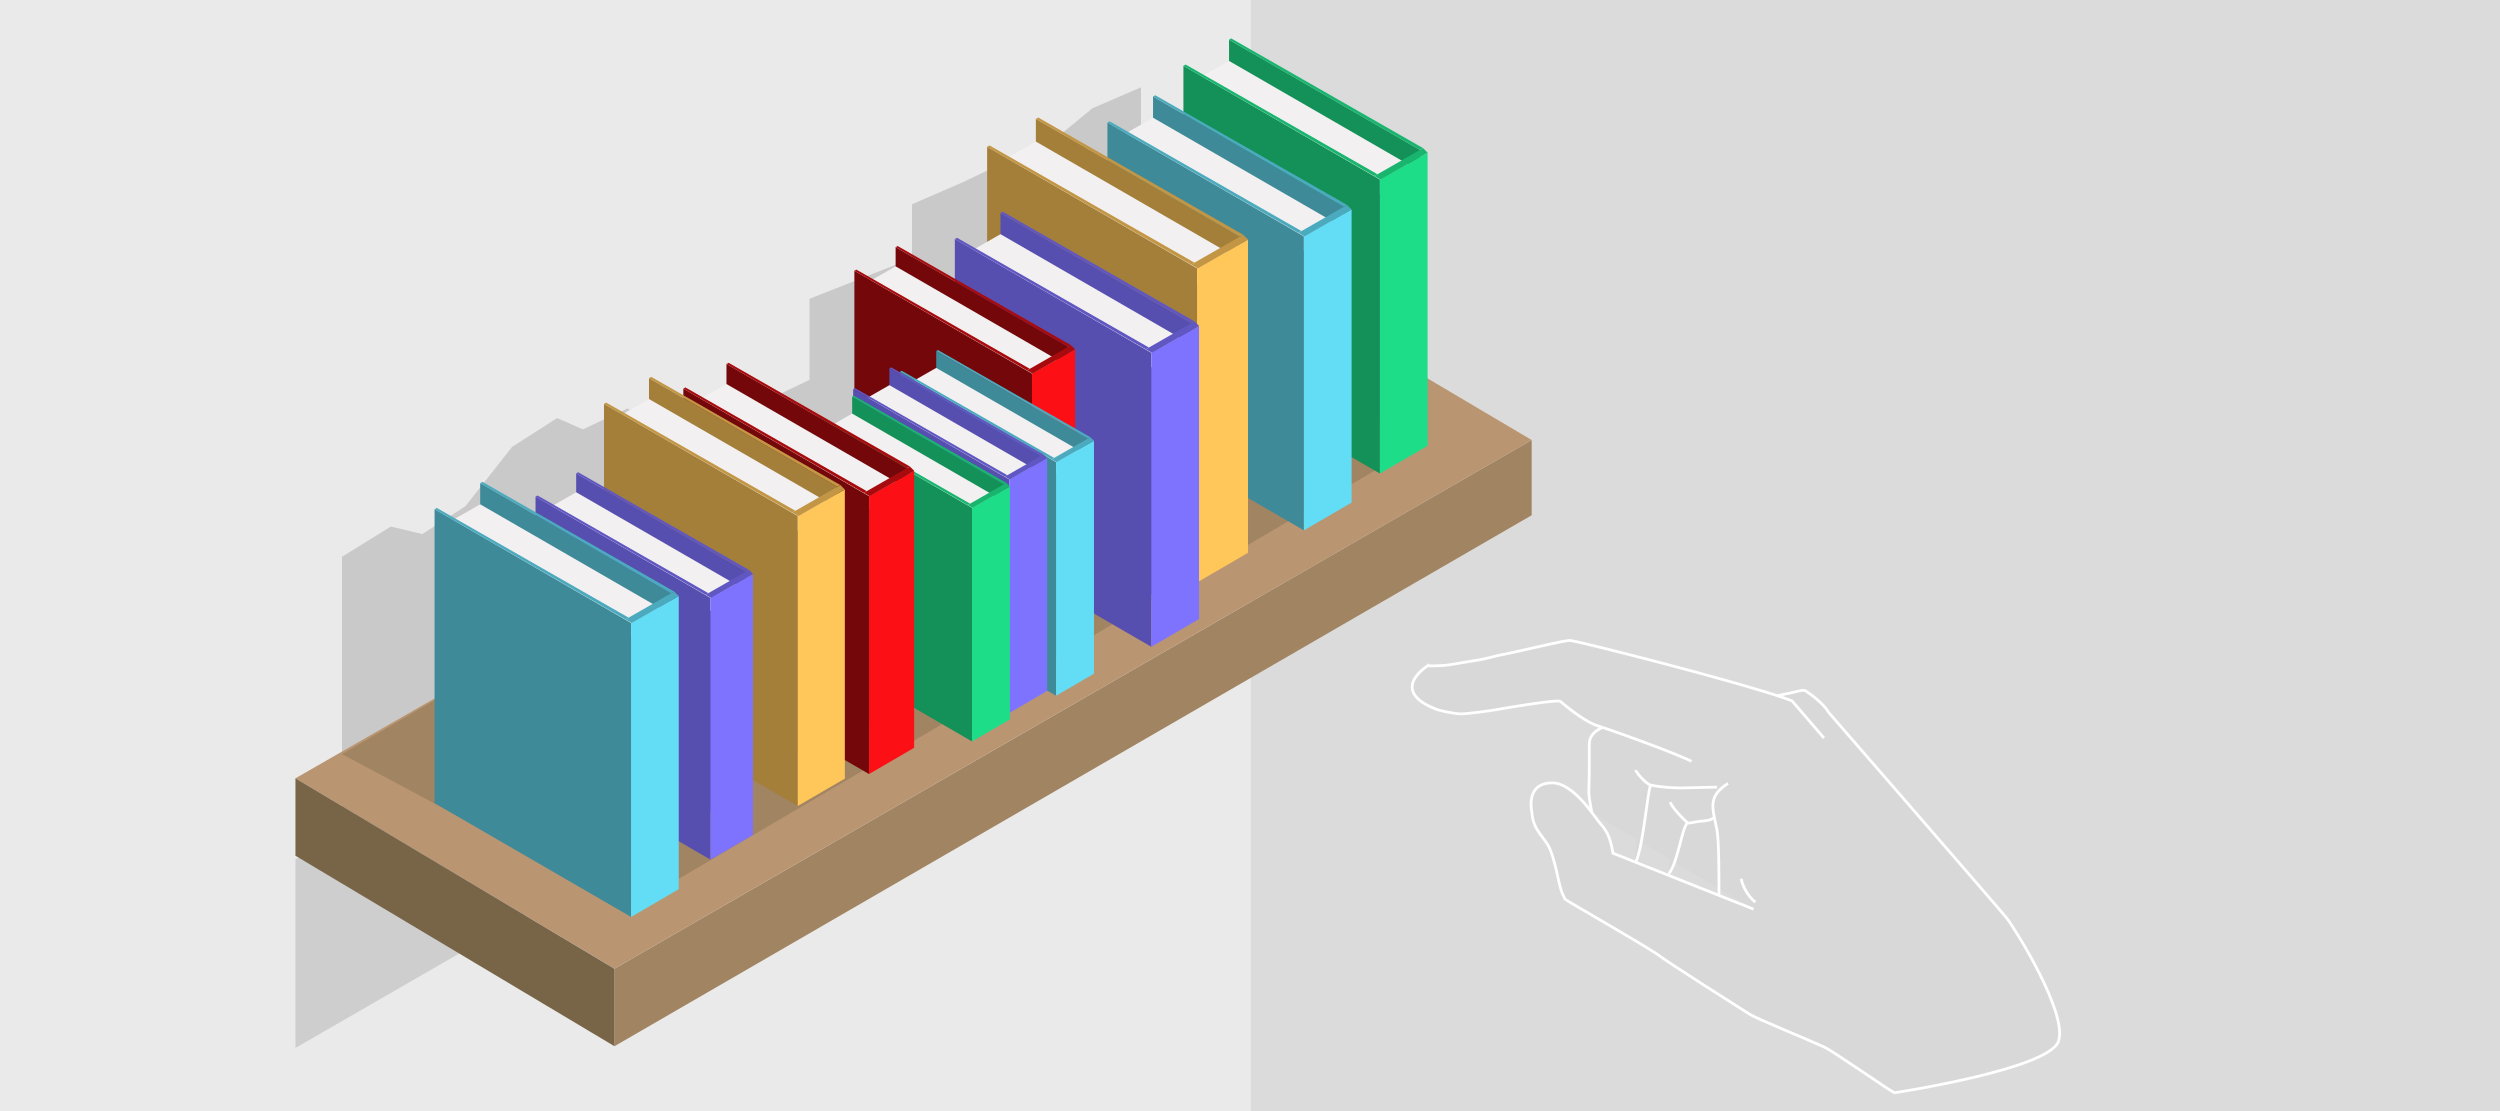 <svg xmlns="http://www.w3.org/2000/svg" xmlns:xlink="http://www.w3.org/1999/xlink" viewBox="0 0 900 400"><rect x="0" y="0" width="900" height="400" fill="#333333" stroke="none"/><defs><style>.a{fill:#3e8a99;}.b{fill:#4baabd;}.c{fill:#f2f0f0;}.d{fill:#62ddf5;}.e{fill:#a37f3a;}.f{fill:#c29644;}.g{fill:#ffc65a;}.h{fill:#73070a;}.i{fill:#a80b0e;}.j{fill:#fd1015;}.k{fill:#149159;}.l{fill:#19b56f;}.m{fill:#1edd88;}.n{fill:#574fb0;}.o{fill:#6057c2;}.p{fill:#7e73ff;}.q{fill:#a18462;}.r{fill:#ba9572;}.s{fill:#786548;}.t{fill:#dbdbdb;}.u{fill:#eaeaea;}.v{fill:#cecece;}.w{fill:#c9c9c9;}.x{fill:#d8d8d8;stroke:#fff;stroke-miterlimit:10;}</style><symbol id="b" viewBox="0 0 54 96.22"><polygon class="k" points="10.09 0.28 52.3 24.65 52.3 89.65 10.09 65.28 10.09 0.28"/><polygon class="l" points="10.09 0.28 10.58 0 53 24.26 52.3 24.65 10.09 0.28"/><polygon class="c" points="0.49 10.46 10.09 4.97 52.3 29.34 42.91 34.72 0.49 10.46"/><polygon class="k" points="0 6.05 43.45 31.22 43.45 96.22 0 71.05 0 6.05"/><polygon class="l" points="0 6.05 0.49 5.77 42.91 30.03 42.22 30.43 0 6.05"/><polygon class="m" points="43.45 31.22 54 25.26 54 90.08 43.45 96.22 43.45 31.22"/><polygon class="l" points="54 25.26 53 24.26 42.22 30.43 43.59 31.22 54 25.26"/></symbol><symbol id="c" viewBox="0 0 54 96.22"><polygon class="a" points="10.09 0.28 52.3 24.65 52.3 89.65 10.09 65.28 10.09 0.28"/><polygon class="b" points="10.09 0.28 10.58 0 53 24.26 52.3 24.65 10.09 0.28"/><polygon class="c" points="0.49 10.46 10.09 4.97 52.3 29.34 42.91 34.72 0.49 10.46"/><polygon class="a" points="0 6.05 43.45 31.22 43.45 96.22 0 71.05 0 6.05"/><polygon class="b" points="0 6.05 0.49 5.77 42.91 30.03 42.22 30.43 0 6.05"/><polygon class="d" points="43.45 31.22 54 25.26 54 90.08 43.45 96.22 43.45 31.22"/><polygon class="b" points="54 25.26 53 24.26 42.22 30.43 43.59 31.22 54 25.26"/></symbol><symbol id="d" viewBox="0 0 54 96.22"><polygon class="e" points="10.09 0.28 52.3 24.65 52.3 89.65 10.09 65.28 10.09 0.28"/><polygon class="f" points="10.09 0.28 10.58 0 53 24.26 52.3 24.65 10.09 0.28"/><polygon class="c" points="0.49 10.46 10.09 4.97 52.3 29.34 42.91 34.72 0.49 10.46"/><polygon class="e" points="0 6.05 43.45 31.22 43.45 96.22 0 71.05 0 6.05"/><polygon class="f" points="0 6.05 0.49 5.77 42.91 30.03 42.22 30.43 0 6.05"/><polygon class="g" points="43.45 31.22 54 25.26 54 90.08 43.45 96.22 43.45 31.22"/><polygon class="f" points="54 25.26 53 24.26 42.22 30.43 43.59 31.22 54 25.26"/></symbol><symbol id="e" viewBox="0 0 54 96.22"><polygon class="n" points="10.09 0.28 52.3 24.65 52.3 89.65 10.09 65.28 10.09 0.28"/><polygon class="o" points="10.09 0.28 10.58 0 53 24.26 52.3 24.65 10.09 0.28"/><polygon class="c" points="0.49 10.46 10.09 4.97 52.3 29.34 42.91 34.72 0.49 10.46"/><polygon class="n" points="0 6.05 43.45 31.22 43.45 96.22 0 71.05 0 6.05"/><polygon class="o" points="0 6.05 0.49 5.77 42.91 30.03 42.22 30.43 0 6.05"/><polygon class="p" points="43.45 31.22 54 25.26 54 90.08 43.45 96.22 43.45 31.22"/><polygon class="o" points="54 25.26 53 24.26 42.22 30.43 43.59 31.22 54 25.26"/></symbol><symbol id="f" viewBox="0 0 54 96.22"><polygon class="h" points="10.09 0.28 52.3 24.65 52.3 89.65 10.09 65.28 10.09 0.28"/><polygon class="i" points="10.09 0.28 10.58 0 53 24.26 52.3 24.65 10.09 0.28"/><polygon class="c" points="0.49 10.46 10.09 4.97 52.3 29.34 42.91 34.72 0.49 10.46"/><polygon class="h" points="0 6.05 43.45 31.22 43.45 96.22 0 71.05 0 6.05"/><polygon class="i" points="0 6.05 0.49 5.77 42.91 30.03 42.22 30.43 0 6.05"/><polygon class="j" points="43.45 31.22 54 25.26 54 90.08 43.45 96.22 43.45 31.22"/><polygon class="i" points="54 25.26 53 24.26 42.22 30.43 43.59 31.22 54 25.26"/></symbol><symbol id="a" viewBox="0 0 199.57 162.69"><polygon class="q" points="199.57 64.83 199.57 76.97 51.5 162.69 51.5 150.17 199.57 64.83"/><polygon class="r" points="0 119.44 51.5 150.17 199.57 64.83 148.08 34.36 0 119.44"/><path class="q" d="M7.5,115.54s46.84,24.84,46,25.12S182.55,64.9,182.55,64.9L140.12,38.29Z"/><use width="54" height="96.22" transform="translate(143.35) scale(0.73)" xlink:href="#b"/><use width="54" height="96.22" transform="translate(131.08 9.17) scale(0.73)" xlink:href="#c"/><use width="54" height="96.22" transform="translate(111.66 12.77) scale(0.78)" xlink:href="#d"/><use width="54" height="96.22" transform="translate(106.45 27.97) scale(0.73)" xlink:href="#e"/><use width="54" height="96.22" transform="translate(90.23 33.51) scale(0.66)" xlink:href="#f"/><use width="54" height="96.22" transform="translate(97.59 50.3) scale(0.58)" xlink:href="#c"/><use width="54" height="96.22" transform="translate(90.03 53.09) scale(0.58)" xlink:href="#e"/><use width="54" height="96.22" transform="translate(84.02 57.68) scale(0.58)" xlink:href="#b"/><use width="54" height="96.22" transform="translate(62.62 52.36) scale(0.69)" xlink:href="#f"/><use width="54" height="96.22" transform="translate(49.81 54.63) scale(0.72)" xlink:href="#d"/><use width="54" height="96.22" transform="translate(38.76 70.03) scale(0.65)" xlink:href="#e"/><use width="54" height="96.22" transform="translate(22.46 71.58) scale(0.73)" xlink:href="#c"/><polygon class="s" points="0 119.44 0 131.94 51.5 162.69 51.5 150.19 0 119.44"/></symbol></defs><title>shelf</title><rect class="t" x="449.69" width="450.31" height="400"/><rect class="u" width="450.31" height="400"/><path class="v" d="M461.05,173.74c-3.35.84-354.69,203.52-354.69,203.52v-68"/><polygon class="w" points="123.12 200.44 140.71 189.55 152.02 192.27 167.57 182.22 184.37 160.86 200.57 150.51 209.82 154.57 225.89 147.05 244.54 158.97 291.43 136.75 291.43 107.56 328.32 93 328.32 73.53 346.93 65.47 381.04 49.03 393.28 38.97 410.76 31.43 410.76 136.75 123.12 309.13 123.12 200.44"/><use width="199.57" height="162.69" transform="translate(106.36 13.84) scale(2.23)" xlink:href="#a"/><path class="x" d="M608.17,289.64c-1.06,2.67-1.46,5.4-2.33,8.15-1.09,3.49-2.69,6.77-3.32,10.38"/><path class="x" d="M631.29,327.3c-4.48-1.8-50.62-20.14-50.62-20.14-1.12-6.65-2.47-8.25-5.25-11.5-1.29-1.51-9-13.83-16.6-13.83s-8.23,6.09-7.31,11c.56,6.41,4.6,8.47,6.47,12.84,2.41,5.66,3.16,13.71,4.73,16.54.27.48.44,1.07.73,1.52s29.6,17.06,34.21,20.54c3.42,2.58,29.69,19.28,32.29,20.9s20.78,9,26.8,11.78c3.3,1.53,23.58,15.73,25.26,16.45,0,0,55.69-8.44,59.06-18.56s-15.57-40.35-18.65-44.33c-1.85-2.39-64.12-74.06-64.12-74.06-1.82-3.21-6.42-6.51-8.25-7.73-.93-.66-4.16.6-6.24.92-2.31.36-4.52,1.12-6.82,1.5-8.93,1.48-18,1.73-26.87,3.23-4.8.8-9.73,1.27-14.48,2.35-5.66,1.28-11.23,3-16.82,4.55-4.53,1.24-6.69,3.62-6.67,6.68s0,6.61,0,9.92c-.07,8.33-.66,6.4.9,14.57"/><path class="x" d="M622.09,282c-7.31,4.78-5.71,8.48-4,16.65.79,3.75.74,19.2.74,23.7"/><path class="x" d="M631.94,324.74c-3-2.11-5.07-7-5.07-8.43"/><path class="x" d="M588.91,277.21c-.15.51,3.3,4.78,5.36,5.45-1.15,1.58-2.49,21-5.37,27.77"/><path class="x" d="M601.28,288.74c.56,2,5.14,6.53,6.2,7.46-2.13,2.25-3.38,14.23-6.76,18.42"/><path class="x" d="M594.27,282.66a62.61,62.61,0,0,0,10.67,1c1.22,0,11.7-.28,13.22-.29"/><path class="x" d="M607.74,296.33c.44.05,3.34-.6,4.36-.69,1.72-.15,3.92-.19,5.21-1.56"/><path class="x" d="M608.94,274.08c-5.87-2.95-27.39-10.75-33.8-12.8-5.29-1.69-13.32-8.72-13.32-8.72-.24-1-19.84,2.34-22.07,2.74-4.84.85-10.87,1.55-13.34,1.69s-8.64-1.4-8.64-1.4c-18.6-6.81-3.78-15.91-3.78-15.91a48.07,48.07,0,0,0,8.39-.43c3.42-.59,6.84-1.16,10.27-1.74,3-.49,5.72-1.4,8.66-1.94,5.34-1,21.58-5,23.83-5s65.09,15.95,80,21.75l11.5,13.38"/></svg>